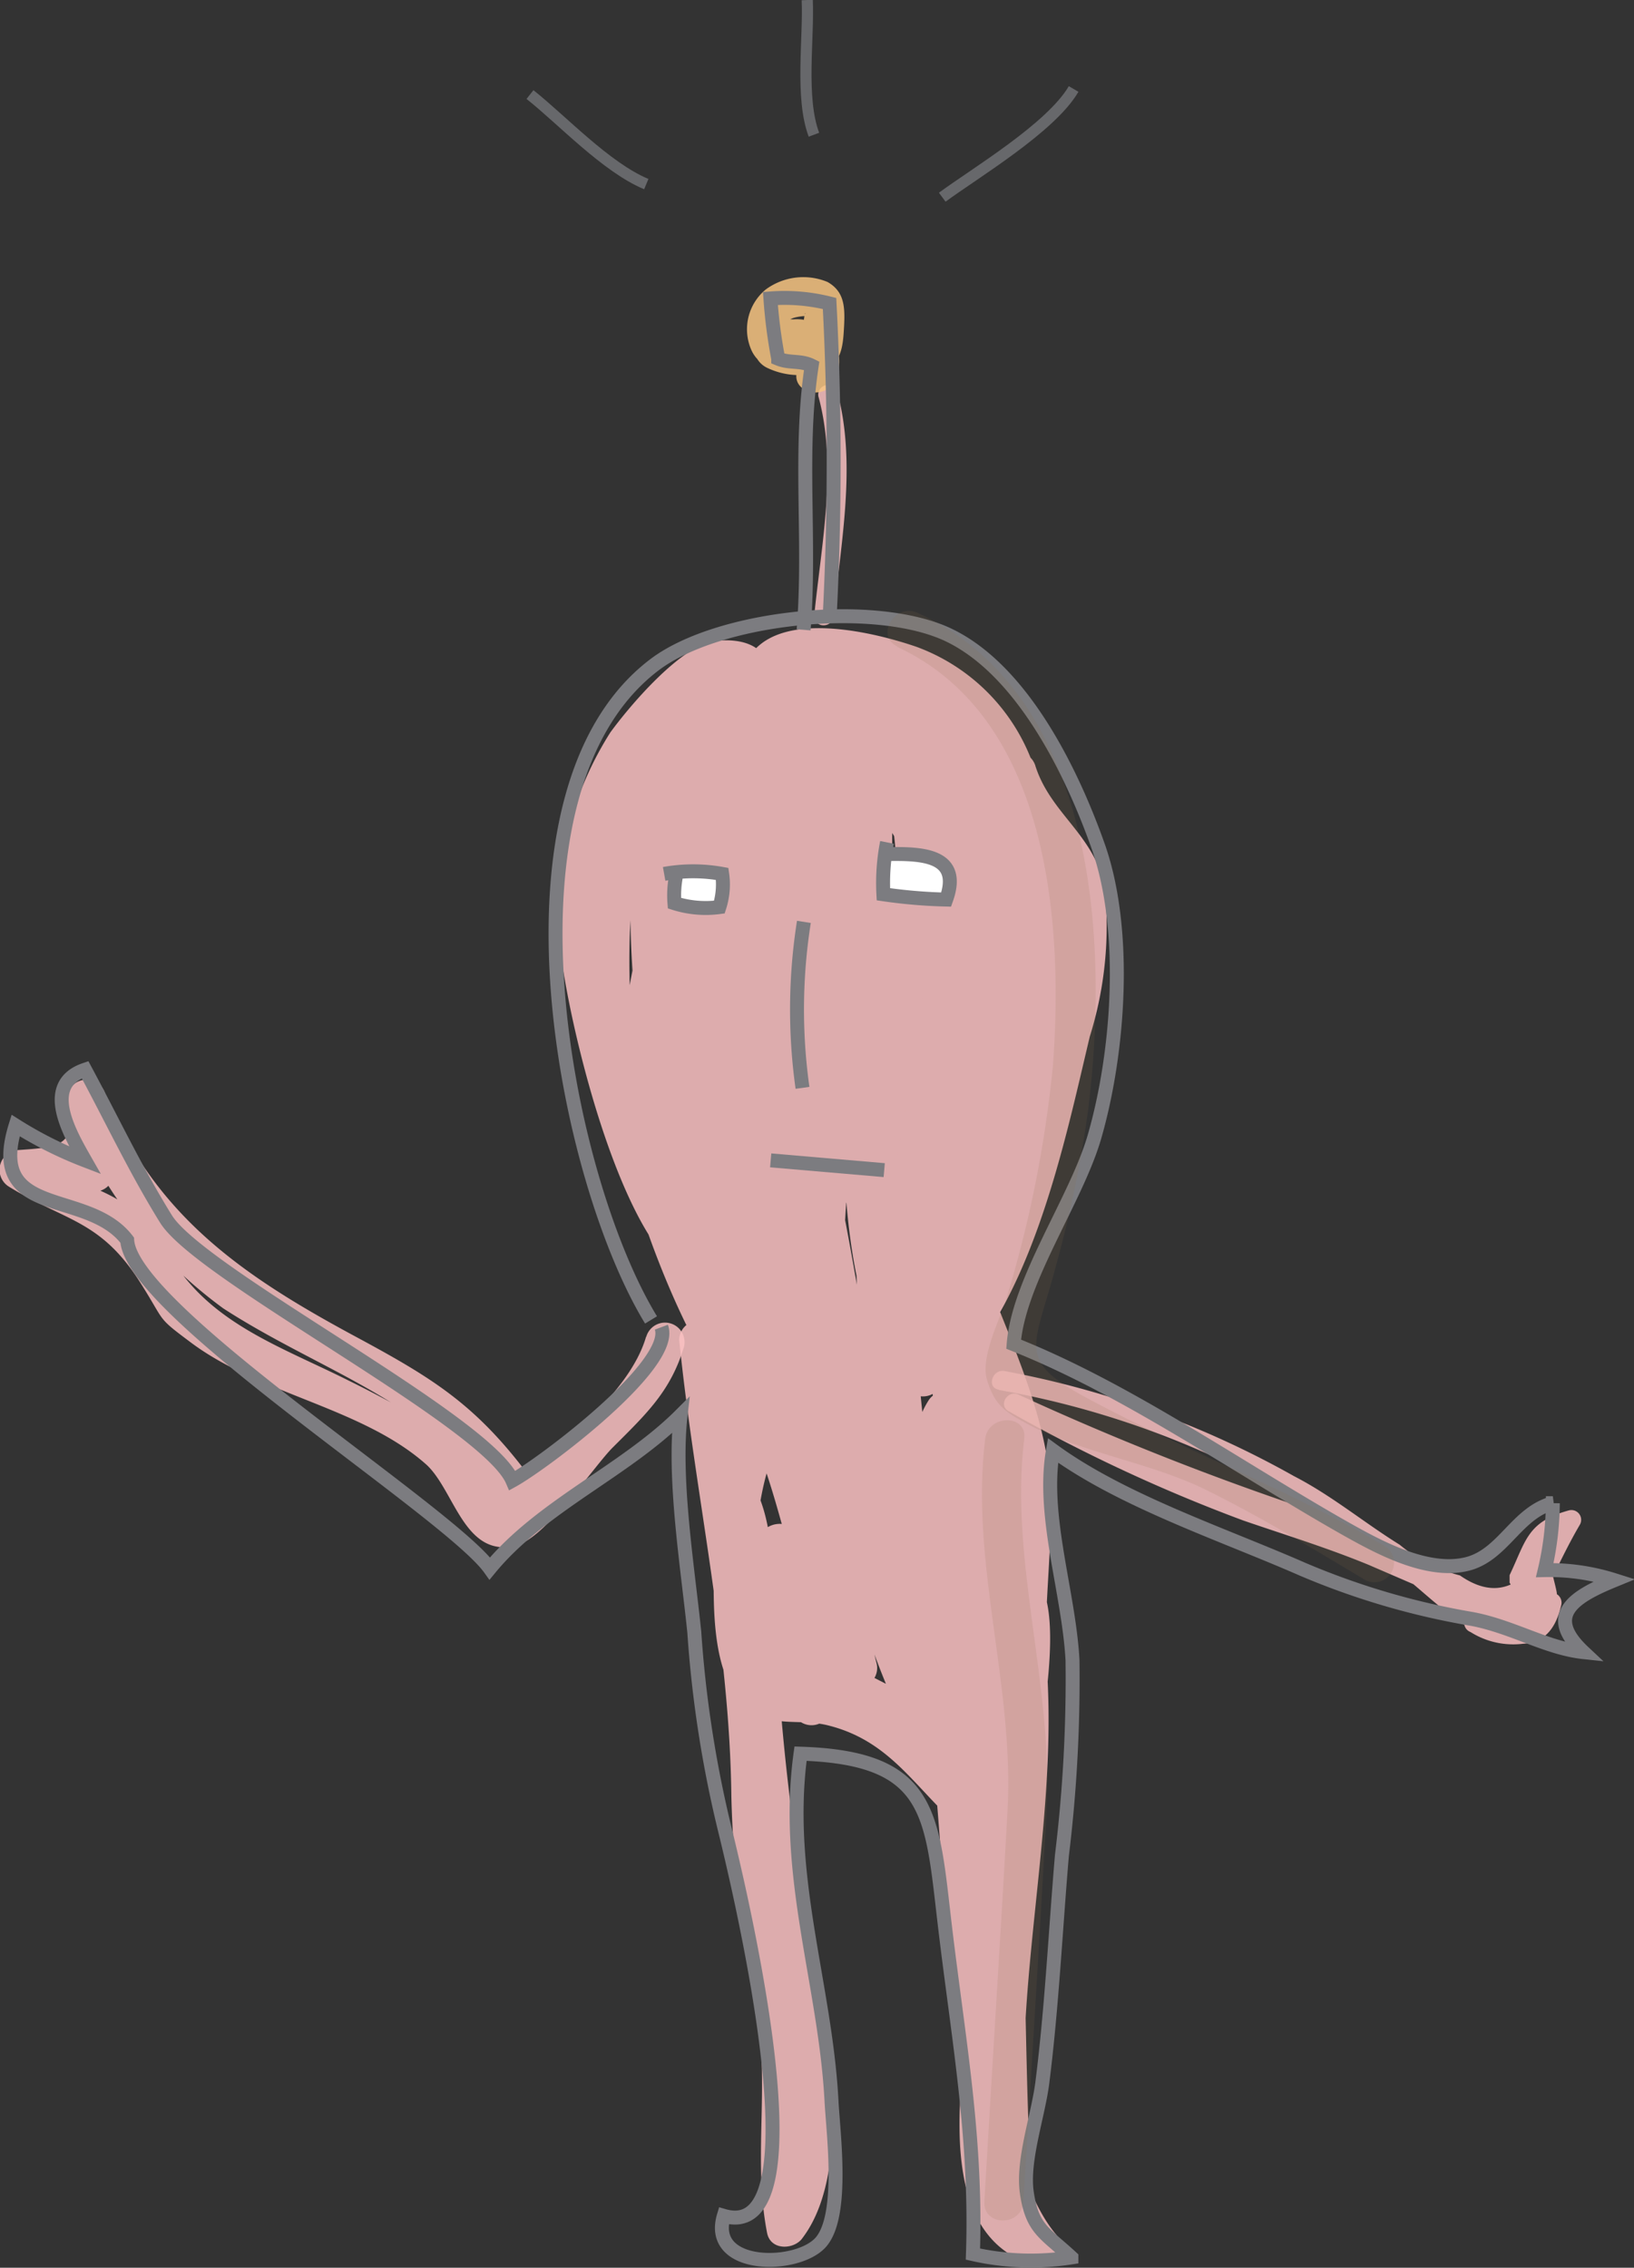 <svg xmlns="http://www.w3.org/2000/svg" viewBox="0 0 58.58 81.3"><rect x="0" y="0" width="58.58" height="81.3" fill="#333333" stroke="none"/><defs><style>.cls-1{opacity:0.85;}.cls-2{fill:#fac1c2;}.cls-3{fill:#f7c481;}.cls-4,.cls-6{fill:none;}.cls-4,.cls-5{stroke:#7c7c80;stroke-width:0.5px;}.cls-5{fill:#fff;}.cls-6{stroke:#67686b;stroke-width:0.4px;}.cls-7{opacity:0.14;}.cls-8{fill:#896b4a;}</style></defs><title>pink-guyldpi</title><g id="Layer_2" data-name="Layer 2"><g id="Layer_1-2" data-name="Layer 1"><g class="cls-1"><path class="cls-2" d="M26.34,49.22A19.9,19.9,0,0,1,25,47a16.56,16.56,0,0,1-1.07-2.19,20.24,20.24,0,0,1-2-9.11c.11-1.25.08-2.51.18-3.75a12.35,12.35,0,0,1,.41-3.18c.72-1.89,2.63-4.66,4.89-4.88,1.84-.26,4.49-.31,6.09.66,2,1.15,2.77,3.45,3.15,5.58.47,2.69-.06,5.58-.43,8.2a38,38,0,0,1-2,6.53c-.19.54-.63,2.46-1.21,2.69a2.33,2.33,0,0,1-.27-1.7c0-1.54.12-3.06.25-4.59s.42-3.31.57-5a22.47,22.47,0,0,0,.26-3,10.87,10.87,0,0,0-1.29-2.9A11.09,11.09,0,0,1,31.65,28a5.64,5.64,0,0,0-.59-1.31,2.37,2.37,0,0,0-1.92-.44c-1.67,0-1.4,1.69-1.51,2.94a85.83,85.83,0,0,0-1,11.92c0,1.26.21,2.39.26,3.51A3.82,3.82,0,0,1,27,46.34,3.65,3.65,0,0,1,26.42,45a26.35,26.35,0,0,1-1-3,49.72,49.72,0,0,1-1-6.64c0-1.4.1-2.78.08-4.18.06-.69-.16-1.41-.09-2.24l-.17,1.94c-.25,1.24-.62,2.32-.86,3.56a11.41,11.41,0,0,0-.11,6.13,37.47,37.47,0,0,0,1.87,4.21c.24.44.47,1,.84,1.61.13.15.22.72.48.88a5,5,0,0,0-.42-1.57,31.3,31.3,0,0,1-.82-3.42,23.74,23.74,0,0,1-.7-6.48c.12-1.39.1-2.78.37-4.3.2-.68.5-2.61,1.24-3.1.38.45.16,1.41.11,2-.15,1.8-.46,3.73-.77,5.66-.26,1.37-.38,2.76-.51,4.28a11.9,11.9,0,0,1-.19,2.22c-1-1.62-.91-4-1.17-5.82s-.24-3.65-.23-5.46c.13-1.52,0-3.21,1.07-4.38a4.19,4.19,0,0,1,3.29-1c.55,0,.95.36.36.73-.44.24-1,.06-1.42.3.78.63,2.28-.5,2.91.25.66.48-.1,2.78-.16,3.48a94.27,94.27,0,0,0-1.63,12.42c.23-2.63.3-5.14.66-7.62a32.24,32.24,0,0,1,1.28-5.19c.17-.4.28-1.65.71-1.75.62.89.34,2.54.4,3.52l0,4.61c0,2-.06,3.9-.22,5.84a27.09,27.09,0,0,1,1.13-6.6c.37-1.08.76-2.31,1.13-3.39a3.27,3.27,0,0,0,.37-1.08c.2-2.36-2.05-5.34-3.77-6.47-.67-.34-.81-.35-1.39-.12-.45.38-1,.75-1.49,1.13a4.31,4.31,0,0,0-1.94,3c.7-.08.94-1.18,1.25-1.57.35-.81,1.17-2.27,1-3.13-.09-.57-.77-.76-1.34-.67s-.9.76-1.35,1.14-1,.75-1.37,1.28a5.74,5.74,0,0,0-1.1,1.44,11.68,11.68,0,0,0-1.06,4.24,12.13,12.13,0,0,0,.51,5.49,33,33,0,0,0,2.22,5.08,12,12,0,0,0,1.2,2.34c.25.3.51.6.78.63.69.06.58-.23.78-.91.71-5,.87-10.12,1.3-15.11a14,14,0,0,1,.71-3.43,1.94,1.94,0,0,1,.52-1.21,4.28,4.28,0,0,1,.55,1.72l.93,3.85c.3,1.42.45,2.83.76,4.11.1.43.15,1.55.55,1.72a15.68,15.68,0,0,0-.2-2.53c0-1.54-.15-3.08,0-4.61a21,21,0,0,1,.22-4.17c.69.06,1.31,1,1.83,1.41a4.9,4.9,0,0,1,1.16,2.75c.38,2.13,0,4.47,0,6.7s-.23,4.31-.56,6.51c.33-2.21,1.21-4.36,1.54-6.57a9.11,9.11,0,0,0,.17-1.94,4.91,4.91,0,0,0-1-1.9,19.88,19.88,0,0,0-5.61-6.21c-.39-.31-1.58-1.11-1.53-1.67-.07-.84,1.71-.41,2.13-.38,1.8.15,3.2.14,4.64,1.24,2.6,2.18,3.09,6.27,3.11,9.34a26.8,26.8,0,0,1-.15,3.34,9.83,9.83,0,0,1-.57,3.44A18.11,18.11,0,0,1,35.39,43c-.52,1.21-.65,2.74-1.3,3.8-.46-1.16.77-2.45,1.26-3.24,1-1.59,1-3.68,1.17-5.48a33.15,33.15,0,0,0,0-6.42,13,13,0,0,1-.36-2.26,5.87,5.87,0,0,0-.27-1.7c-.07.83.71,1.46,1.07,2.19A13.05,13.05,0,0,1,37.59,32a13.52,13.52,0,0,1,.24,5.33,7.6,7.6,0,0,0,.08-2.51,10.42,10.42,0,0,0-.5-2.28,18.53,18.53,0,0,1-.47-2.69,19.81,19.81,0,0,1-.5-2.28c-.1,1.11,1.86,2,2.18,3.18a7.83,7.83,0,0,1,.26,3.63c-.19,2.22-1.17,4.47-1.65,6.8a24.19,24.19,0,0,1-3,6.73,2.24,2.24,0,0,1-.64.92c-.65,1.06-1,.06-1.33-.81-1.12-3.17-.8-6.91-1.07-10.28,0-1.12-.23-2.25-.27-3.37a5,5,0,0,0-.15-1.55,15.72,15.72,0,0,0-.31,3.6l-.7,8.18c-.2,2.36-.56,4.84-.62,7.21,0-3.21,0-6.15.11-9.34a28.09,28.09,0,0,0,.17-6.83c0,.55,0,1.4,0,2-.12,3.06-.23,6-.5,9-.2,2.36-.69,4.83-.33,7.09a4.88,4.88,0,0,1-.66-2c-.41-1.71-.66-3.69-1.06-5.54-.16-1.41-.13-3.36-1.14-4.57a4.17,4.17,0,0,0,.44,1.43,42.8,42.8,0,0,1,1.76,5.46A41.64,41.64,0,0,0,29.56,54a.89.89,0,0,0,.07-.83c0-1.54-.29-3.1-.44-4.64a32.38,32.38,0,0,1-.2-7.42c.86,3,1,6.23,1.72,9.22.41,1.71.83,3.28,1.38,5A18.63,18.63,0,0,0,32.79,57c-.43-4.78-1.85-9.37-1.29-14.21.88,2.73.76,5.79,1.21,8.62.3,1.42.61,2.7.9,4.13.09.57.17,1.27.56,1.58a2.71,2.71,0,0,0,.23-1.1c-.1-2.1-.32-4.36-.41-6.6-.13-1.69-.41-3.39-.39-5.2a4.66,4.66,0,0,1,.12-1.39c.36.73.26,1.84.61,2.7a31.45,31.45,0,0,0,1.94,5.05,5.63,5.63,0,0,1,.72,3,28.48,28.48,0,0,0-.28,4.86,38.13,38.13,0,0,1,.36,3.94c-.06,2.37-.13,4.74-.33,7.09L36.36,74c-.08,1-.5,2.61-.16,3.48A14.05,14.05,0,0,0,36,75a31.65,31.65,0,0,0,0-3.63c-.24-2.11-.2-4.21-.3-6.31A46.44,46.44,0,0,0,34.85,59a42.51,42.51,0,0,1-1.29-6.11c-.09-.57-.24-2.11.34-2.34.4.17.36.73.46,1.16l.58,3c.19,1,.4,1.85.59,2.84a4.93,4.93,0,0,0,.28,1.56,5.22,5.22,0,0,0,0-1.54c-.06-1-.25-2-.32-2.82a10,10,0,0,0-.44-3c-.64.92-.11,2.92-.06,3.9,0,2,.08,3.92.19,5.88,0,1.54.14,3.22.29,4.77a45.68,45.68,0,0,0,.44,7.86c-.15-1.55-.71-3.13-.85-4.68-.23-2.25-.17-4.48-.41-6.6-.3-1.42-.44-3-.88-4.4a7.89,7.89,0,0,0-1-1.9,3.44,3.44,0,0,0-.45-1.29c-.48.66.17,2.95.23,3.79a19.32,19.32,0,0,1,.61,2.7,4.88,4.88,0,0,1-.6-1.17A32,32,0,0,1,30.92,56c-.33-1-.51-2.14-.85-3.14a1.08,1.08,0,0,0-.33-1,2.51,2.51,0,0,0,.16,1.41,19.69,19.69,0,0,1,.32,2.82,12.53,12.53,0,0,0,.23,2.25,5.3,5.3,0,0,1,.3,1.42c-.39-.31-.61-1-.86-1.33C29.42,57.3,29,56,28.52,54.71c-.42-1.57-1-3.16-1.55-4.74a3,3,0,0,0-1.92-2c-.17.4.3,1.42.39,2a11.78,11.78,0,0,1,.35,2.4c.25,2,.37,3.8.63,5.64.16,1.41.45,2.83.47,4.23s0,2.8,0,4.33a39.67,39.67,0,0,0,1.23,6.81,21.1,21.1,0,0,1,.17,2.95c-.08,1-.65,2.74-.16,3.48.57-.09.42-1.64.46-2.05A36.38,36.38,0,0,0,29,73.87a30.76,30.76,0,0,0-.4-3.52c-.22-.72-.28-1.56-.49-2.42a24,24,0,0,1-.85-6.36,36.57,36.57,0,0,0-.37-5.48c-.08-.7.08-2.51-.59-2.84-.32.53.16,1.41.39,2a13.56,13.56,0,0,0,.85,3.14c.22.72.78,2.3,1.59,2.65.21-.82-.5-2.28-.72-3s-.26-1.84-.47-2.69c-.27,1.51.79,3.84,1.81,4.9a5.74,5.74,0,0,0,2,1.15c1.36.4,3.89,1.87,3.18,3.62-.55,0-.85-1.47-1.23-1.92a5.31,5.31,0,0,0-1.81-1.69c-1.22-.38-2.93,0-4.16-.36-1-.22-1.12-1.63-1.18-2.47a13.28,13.28,0,0,1-.07-4.05c.15-1.8.86-5.09,3-5.47s2.73,2.33,3.32,3.64c.33,1,.67,3.55,1.9,3.93.68.2,1.57-.42,1.93.31.24.44,0,1.26,0,1.67l-.31,3.6-.62,7.21a76.37,76.37,0,0,0-.28,8.07c.08.7.17,1.27.25,2,.21.86.76.9,1.72,1.12-1.06-.65-.93-2.17-1.12-3.17s-.44-1.43-.64-2.29c-.31-1.28-.34-2.54-.64-4a70.12,70.12,0,0,1-.86-7.89c0-1.4-.18-2.81-.34-4.22-.07-.84-.57-1.45-.64-2.29"/><path class="cls-2" d="M26.95,48.86a24.69,24.69,0,0,1-4.08-10.14c-.66-4.84-.84-13.47,5.72-14.25C34.93,23.72,36.43,30,36,35.1c-.29,3.12-1.13,9.51-3.4,12l1.17.31c-1.8-4.93,1.68-10.76.28-15.8-.52-1.85-1.57-5.45-3.82-6-2.78-.65-3,1.62-3.24,3.62-.3,2.85-.78,5.68-.94,8.54s.43,5.73.31,8.57l1.3-.35c-2.48-5.54-2.26-11.14-2.46-17a.7.7,0,0,0-1.4,0c-.32,3.68-2.09,7.32-1.28,11.06a24.17,24.17,0,0,0,3.43,7.62.7.7,0,0,0,1.28-.54c-.93-5-4.26-13.51-.51-18.19l-1.17-.31c.86,3.75-.85,9.94-1.38,13.94l1.37-.19c-1.09-2.6-1.19-5.58-1.31-8.37a12.92,12.92,0,0,1,0-3.31c.25-1,4-4.75,2.38-4.42a.71.71,0,0,0,0,1.35c3,.55,2.19,3,1.75,5.51-.57,3.3-.85,6.63-1.14,10h1.4c.34-4.49.19-10.2,2.55-14.22l-1.28-.17c1.33,4,.43,9.72.17,13.79-.06.91,1.32.89,1.4,0,.54-5.87,5.54-13.28-.9-17.69-2.82-1.93-5.73,1.22-6.43,4a.71.71,0,0,0,1.17.68c1.34-1.16,4.38-6.9.39-6.56-1.25.11-3.15,2.38-3.81,3.29a12,12,0,0,0-1.86,6.92c0,2.21,2.48,13.49,5.67,12.79,1.59-.35,1.37-2.09,1.53-3.46.66-5.6-.05-12.31,2.2-17.52H28.13c1.56,3.59,1,8,2.79,11.41a.71.71,0,0,0,1.3-.35,68.25,68.25,0,0,1,0-11.31l-1.05.6c4.65,2.63,2.58,12.55,2.07,16.77-.1.78,1.22,1,1.37.19.59-2.9,2.35-6.4,1.52-9.38s-3.65-5-5.5-7.13c-1.25-1.43-1.86-1.38.18-1.52,4.24-.29,5.7,5.3,5.88,8.56C37,37.66,35.38,42,33.48,46.46l1.3.35c0-1.63,1.3-2.86,1.8-4.33a20,20,0,0,0,.68-5.21,33.55,33.55,0,0,0-.72-9.76l-1.35.37c1.14,3.44,2.22,5.53,1.94,9.48-.07.91,1.3.88,1.4,0,.38-3.34-.81-6.68-1.42-9.94l-1.35.37c.6,1.89,2.29,3.32,2.49,5.41.31,3.11-1.5,7.67-2.65,10.52-.23.58-1.28,3.62-1.94,3.86-1.29.46-1.52-5-1.55-5.48-.18-3.1-.3-6.17-.6-9.26-.07-.72-1.21-1-1.37-.19C29,38.78,28.82,45.61,28.49,51.84h1.4c0-5.34.77-10.88.27-16.17a.7.7,0,0,0-1.4,0c-.09,6-1.3,12.15-.86,18.08l1.3-.35c-1.75-3.82-.79-8.46-2.87-12.11a.7.7,0,0,0-1.28.54,82.52,82.52,0,0,0,3.83,12.33A.7.7,0,0,0,30.26,54c.37-4.28-.91-8.56-.57-12.89l-1.37.19C29.66,46.66,30,52.2,32.19,57.38a.7.7,0,0,0,1.3-.35c-.53-4.76-1.62-9.4-1.29-14.21L30.82,43c1.12,4.44.42,10.38,2.75,14.5a.71.71,0,0,0,1.28-.17c1-4.66-.83-9.72-.42-14.46l-1.37.19c.68,2.89,1.68,5.6,2.57,8.43s.49,6.49.69,9.64c.33,5.39-1.44,11-.8,16.3.11.87,1.44.92,1.4,0-.21-4.59-.11-9.28-.6-13.86-.33-3.09-3.45-10-1.79-12.64H33.3c1.35,1.9,1.44,6.13,1.85,8.37.15.82,1.33.56,1.37-.19a23.51,23.51,0,0,0-.79-7.51.71.71,0,0,0-1.35,0c-1,3.07,0,7.63.13,10.76a117.78,117.78,0,0,0,.73,12L36.6,74c-1.08-6.61-1.37-12.57-3.54-18.87a.71.71,0,0,0-1.35,0c-.52,2.26.43,4.65.84,6.87l1.28-.54c-1.6-3.14-2.31-6.45-3.4-9.76a.7.7,0,0,0-1.37.19,35.32,35.32,0,0,0,1,8.09l1.28-.54c-2.63-3.64-1.94-9.54-5.94-12a.7.7,0,0,0-1.05.6c.55,5.46,1.81,10.85,1.87,16.38a41.36,41.36,0,0,0,.88,7.5c.52,2.76-.12,5.46.4,8.13.13.66,1,.6,1.28.17,1.94-2.58.79-8.23.22-11.15a85.3,85.3,0,0,1-1.22-11.07c-.11-1.68,0-3.56-.9-5a.71.71,0,0,0-1.3.35c0,2.64,1,6.4,3,8.28A.71.71,0,0,0,29.79,61c-.09-2-.87-3.91-1.21-5.87-.14-.78-1.39-.59-1.37.19a7.5,7.5,0,0,0,1.91,5.26c1.24,1.24,5.23,2.24,5.08,4.42l1.19-.49c-1.34-1.17-1.4-3-3.27-3.76-.74-.31-1.62,0-2.35-.24-2.14-.62-2.7-1.9-2.74-4,0-1.43.31-8.44,4.42-5.1.69.56.77,2.38,1.07,3.15a5.41,5.41,0,0,0,1.76,2.64c.28.23.88-.1,1.08.1.94.93.48,1.55.34,3.13-.32,3.53-.67,7.07-.89,10.6-.2,3.16-1.62,9.08,2.33,10.2a.71.71,0,0,0,.68-1.17c-2.18-2.7-2.39-9.67-2.73-12.83-.38-3.62-.34-7.16-1.33-10.68a.7.7,0,0,0-1.35.37c1.3,4.65,1.12,9.63,1.83,14.4.47,3.1.57,7.24,2.58,9.73l.68-1.17c-3.13-.89-1.13-11.08-.95-13.16s1.9-8.48.64-10.09a6.4,6.4,0,0,0-1-.76c-.2-.18-.69.17-.88,0a5.7,5.7,0,0,1-1.74-2.67c-.69-1.52-.94-3.68-2.59-4.55-4-2.12-5.33,4.58-5.39,7.16,0,1.48-.14,4,1,5.23.93,1,2,.52,3.15.83,2.2.57,3.06,2.23,4.62,3.59A.71.71,0,0,0,35.59,65a3.23,3.23,0,0,0-1.47-3.18c-2.68-2.23-5.41-1.55-5.51-6.5l-1.37.19c.31,1.77,1.08,3.73,1.16,5.5l1.19-.49c-1.5-1.41-2.65-5.21-2.62-7.29l-1.3.35c2,3.35.64,9.08,1.34,12.92.62,3.35,2.87,9.85.56,12.92l1.28.17c-.38-1.94.3-4.38,0-6.42A86.32,86.32,0,0,1,27.61,63c-.16-5-1.35-10-1.86-15l-1.05.6c3.43,2.15,3.14,8.37,5.44,11.55a.7.7,0,0,0,1.28-.54,35.64,35.64,0,0,1-1-7.72l-1.37.19c1.14,3.44,1.89,6.85,3.54,10.1.38.75,1.42.2,1.28-.54-.34-1.84-1.27-4.24-.84-6.12H31.7c2.14,6.18,2.49,12.41,3.54,18.87.15.89,1.49.51,1.35-.37a114.82,114.82,0,0,1-.68-11.65c-.14-2.85-1.11-7.59-.18-10.39H34.38a22.76,22.76,0,0,1,.74,7.14l1.37-.19c-.46-2.52-.5-6.6-2-8.71a.71.71,0,0,0-1.21,0c-1.63,2.61.48,7.12,1,9.77,1.16,5.69.92,11.67,1.18,17.44h1.4c-.69-5.69,1.08-11.82.67-17.64-.18-2.58.44-5.35-.06-7.89-.61-3.11-2.37-6.07-3.12-9.22-.19-.81-1.31-.56-1.37.19-.39,4.59,1.44,9.57.47,14.09l1.28-.17c-2.28-4-1.48-9.7-2.61-14.16a.7.7,0,0,0-1.37.19c-.33,4.84.75,9.43,1.29,14.21l1.3-.35C31.23,51.62,31,46.16,29.67,40.88c-.2-.8-1.32-.57-1.37.19-.34,4.33.93,8.61.57,12.89l1.37-.19a82.31,82.31,0,0,1-3.83-12.33L25.13,42c2,3.53,1.17,8.39,2.87,12.11a.7.7,0,0,0,1.3-.35c-.45-5.93.77-12.1.86-18.08h-1.4c.5,5.29-.28,10.83-.27,16.17a.7.7,0,0,0,1.4,0c.32-6.07.46-12.83,1.61-18.8l-1.37-.19c.41,4.38-.9,13.48,2.46,17a.72.72,0,0,0,1,0c3.33-2.72,4.55-8.8,5.48-12.7a13.24,13.24,0,0,0,.53-5.37c-.38-1.88-1.93-2.61-2.48-4.33a.7.7,0,0,0-1.35.37c.58,3.08,1.73,6.44,1.37,9.57h1.4c.28-4-.8-6.26-2-9.85a.7.7,0,0,0-1.35.37,30.37,30.37,0,0,1,.62,10.2,29.33,29.33,0,0,1-1.72,6.07c-.64,2-.68.6-.71,2.66,0,.65,1,1,1.3.35,2.64-6.15,5.14-12.89,2.42-19.61a7,7,0,0,0-4.24-4.4c-1.54-.53-4.59-1.25-5.82.12a.73.73,0,0,0-.11.85c.91,1.93,3.36,3,4.74,4.57,1.67,1.88,3.14,3.94,3.12,6.6,0,2.12-1.12,4.49-1.54,6.57l1.37.19c.65-5.33,3-14.73-2.76-18a.71.71,0,0,0-1.05.6,68.25,68.25,0,0,0,0,11.31l1.3-.35c-1.74-3.43-1.24-7.85-2.79-11.41a.7.7,0,0,0-1.21,0,20.88,20.88,0,0,0-1.48,6.87c-.18,2.33.33,10.53-1.48,11.7s-3.87-8.87-3.79-10.38c.1-1.85.44-5.15,2.32-6.21a8.58,8.58,0,0,1,1.05-1q1.52,1.93-.52,3.24l1.17.68c.89-3.52,4.64-4.55,6.14-1.11,1,2.32.59,4.54-.12,6.79A35.18,35.18,0,0,0,30,42.47h1.4c.27-4.24,1.16-10-.22-14.16a.71.71,0,0,0-1.28-.17c-2.49,4.23-2.39,10.2-2.74,14.92-.07.9,1.32.89,1.4,0,.3-3.51.62-7,1.24-10.47.21-1.19,1.18-3.5.8-4.78-.61-2.08-1.86-1.24-3.68-1.57v1.35c1.07-.22,1.59-.14,2.09-1.1a.71.71,0,0,0-.42-1C20,22,22.77,39.43,24.15,42.71a.7.7,0,0,0,1.37-.19c.57-4.25,2.3-10.07,1.33-14.31a.7.7,0,0,0-1.17-.31c-4.18,5.22-.9,13.9.15,19.56l1.28-.54a19.94,19.94,0,0,1-3.29-8c-.41-3.36,1-6.65,1.33-10h-1.4c.21,6.22,0,11.92,2.65,17.74.3.68,1.28.28,1.3-.35.14-3.45-.48-6.78-.17-10.27.19-2.16.2-11.08,3.65-7.25,4.77,5.31-.93,13.13,1.19,18.92a.71.71,0,0,0,1.17.31c1.4-1.52,2-4.36,2.52-6.25a30.85,30.85,0,0,0,1.44-10C37.24,27,35,23.2,29.88,23c-13.4-.42-8.46,19.91-4.14,26.53.49.75,1.7.05,1.21-.71Z"/></g><g class="cls-1"><path class="cls-2" d="M23.16,47.93c-.49,1.69-2.38,3.33-3.7,4.41-2.27,1.84-1.08.6-2.47-.31a46,46,0,0,0-4.5-2.54c-2.37-1.19-4.83-2-6.27-4.26C4.35,42.31,3.89,43.17,1,41.36l-.35,1.3a7.39,7.39,0,0,1,2.74.06.7.7,0,0,0,.67-.51,6.75,6.75,0,0,0-.29-3l-1.35.37a16.13,16.13,0,0,0,5.59,7.33c3.4,2.2,7.08,3.22,9.61,6.53.54.71,1.76,0,1.21-.71-1.88-2.46-3.42-3.38-6.19-4.87-3.9-2.11-7.1-4.27-8.87-8.65a.7.7,0,0,0-1.35.37c.36,1.51-.33,1.55-1.77,1.65a.71.71,0,0,0-.35,1.3c2,1.24,3.26,1.19,4.67,3.36,1,1.56.59,1.28,1.86,2.23C9.33,50,13,50.46,15.3,52.52c1,.94,1.35,3.32,3.17,2.9,1.08-.25,2.86-2.9,3.5-3.53,1.18-1.18,2.07-2,2.55-3.6a.7.7,0,0,0-1.35-.37Z"/></g><g class="cls-1"><path class="cls-2" d="M35.8,49.83A31.92,31.92,0,0,1,47,54.08c2.69,1.59,4.47,3.13,7.6,3.83a.36.36,0,0,0,.4-.16c.61-1,1-2,1.64-3.09a.35.35,0,0,0-.4-.51c-1.49.41-1.53,1.08-2.12,2.32,0,.06,0,.25,0,.27a5.25,5.25,0,0,0,.43.63q1.09.82-2.35-.38c-1.83-.83-3.2-2.15-5.22-2.85A103.12,103.12,0,0,1,36.52,50c-.4-.19-.75.39-.35.6a58.12,58.12,0,0,0,8.4,3.91c1.54.53,3.08,1,4.59,1.63-.6-.25,6.54,2.8,3.75,1.7-.42-.17-.6.51-.19.67a2.87,2.87,0,0,0,2.12.38.35.35,0,0,0,.18-.65c-3.39-2.14-7.2-3.23-10.92-4.63-1.53-.58-5.45-3.23-6.73-2.44.84-.51,4.14,1.69,5.37,2.18,2.07.84,4.33,1.32,6.32,2.31,1.58.79,2.8,2.55,4.47,3.09,1.29.42,2.13.15,2.44-1.2a.36.36,0,0,0-.16-.4c.06,0-.49-1.85-.34-1.77q-1.28,2.39-3.13,1.1a5.49,5.49,0,0,1-2.16-1.1c-1.29-.8-2.43-1.76-3.79-2.46A33.7,33.7,0,0,0,36,49.15c-.44-.06-.63.61-.19.67Z"/></g><g class="cls-1"><path class="cls-2" d="M29.89,22.08c.25-2.63.83-5.46.12-8.06a.35.35,0,0,0-.67.19c.69,2.52.1,5.33-.15,7.87,0,.45.66.45.7,0Z"/></g><g class="cls-1"><path class="cls-3" d="M28.71,11.82H28s.14.12.15.12a3.32,3.32,0,0,1,.06-.44c0-.06-.1.08-.1.08a1.19,1.19,0,0,1,.33-.18,1.77,1.77,0,0,1,.55-.07c-.24,0-.05-.24-.15,0a1.58,1.58,0,0,0,0,.59c0,.18-.08.2.07.11s0-.08,0-.07a6.33,6.33,0,0,0-.74,0,7.2,7.2,0,0,1,0,.88s0,.05-.06,0,.27,0,.15,0a.69.69,0,0,1,.45.07l0,0s-.08.26-.11.32c-.33.84,1,1.2,1.35.37a1.52,1.52,0,0,0-1.51-2.15,1.65,1.65,0,0,0-1.19.39.85.85,0,0,0,.28,1.36,2.65,2.65,0,0,0,1.83.15c.81-.25.86-.9.9-1.64s0-1.26-.59-1.6a2.27,2.27,0,0,0-2.22.27,1.85,1.85,0,0,0-.55,2.08c.33.87,1.14.75,1.91.78s.9-1.36,0-1.4Z"/></g><path class="cls-4" d="M23.34,47.32c-3.09-5.06-5.88-18.89.1-23.47,2.3-1.77,8-2.35,10.62-1.06s4.37,4.9,5.3,7.52c1.07,3,.76,7.41-.13,10.47-.66,2.25-2.71,5.12-2.89,7.41,4.08,1.62,8,4.4,11.86,6.59,1.14.64,3,1.69,4.47,1.27,1.24-.36,1.72-1.82,3-2.16a10.68,10.68,0,0,1-.29,2.4,7.72,7.72,0,0,1,2.5.36c-1.39.57-2.55,1.23-1.11,2.58-1.32-.14-2.56-.92-4-1.19a27,27,0,0,1-6.09-1.79C43.83,55,40.23,53.81,37.75,52c-.41,2.34.57,5.09.7,7.52a52.09,52.09,0,0,1-.38,7c-.23,2.7-.36,5.44-.7,8.13-.15,1.2-.72,2.78-.56,3.94.19,1.33.64,1.45,1.6,2.34a9.41,9.41,0,0,1-3.53-.12c.14-4.14-.52-7.7-1-11.73s-.43-6.06-5.18-6.21c-.6,4.36.89,8.28,1.11,12.45.06,1.16.45,4.08-.37,5.05s-4.07,1-3.49-.93c3.72,1.08.4-12.37,0-14a41.7,41.7,0,0,1-1.06-6.94c-.25-2.4-.75-5.49-.49-7.76-2,2-5,3.25-6.84,5.49C16.11,54.2,4.7,47,4.56,44.46c-1.43-1.88-5.06-.71-4-4.11a14.15,14.15,0,0,0,2.49,1.25c-.57-1-1.56-2.72,0-3.25,1,1.86,1.81,3.59,2.9,5.35,1.24,2,11.49,7.23,12.42,9.38,1.09-.6,5.84-4.16,5.34-5.5"/><path class="cls-4" d="M28.81,22.58c.26-3.19-.18-6.39.29-9.47-.4-.2-.79-.08-1.2-.25a18.07,18.07,0,0,1-.28-2.16,6.6,6.6,0,0,1,2.12.18,108.85,108.85,0,0,1,0,11.32"/><path class="cls-4" d="M27.63,41.6l4.07.35"/><path class="cls-4" d="M28.82,33.05A20.18,20.18,0,0,0,28.77,39"/><path class="cls-5" d="M31.8,30.2a7.59,7.59,0,0,0-.13,1.86,18.6,18.6,0,0,0,2.25.19c.59-1.64-.92-1.65-2.16-1.63"/><path class="cls-5" d="M24.24,31.38a3.64,3.64,0,0,0-.06,1,3.73,3.73,0,0,0,1.61.14,2.64,2.64,0,0,0,.1-1.19,5.85,5.85,0,0,0-2.08,0"/><path class="cls-6" d="M23.17,6.6C21.73,6,20.16,4.31,19,3.39"/><path class="cls-6" d="M29.18,4.83C28.68,3.5,29,1.39,28.94,0"/><path class="cls-6" d="M33.78,7.07c1.18-.87,3.9-2.49,4.71-3.88"/><g class="cls-7"><path class="cls-8" d="M32.14,23.18c5.4,2.48,6,9.72,5.61,15a42.93,42.93,0,0,1-1.69,8.44c-.15.53-.92,2-.68,2.83.28.94.65,1.17,1.51,1.63,1.88,1,4.37,1.36,6.32,2.32s3.84,2.11,5.71,3.23a.7.7,0,0,0,.71-1.21c-3.38-2-7-3.35-10.4-5.16-2.9-1.52-2.17-1.8-1.34-5A42.37,42.37,0,0,0,39,39.87c.78-6.09.3-15-6.11-17.9-.81-.37-1.53.83-.71,1.21Z"/></g><g class="cls-7"><path class="cls-8" d="M35.32,51.58c-.55,4.46,1.05,8.82.8,13.35s-.56,9.32-.83,14c-.05.9,1.35.9,1.4,0,.28-4.66.58-9.32.83-14,.25-4.49-1.34-9-.8-13.35.11-.89-1.29-.88-1.4,0Z"/></g></g></g></svg>